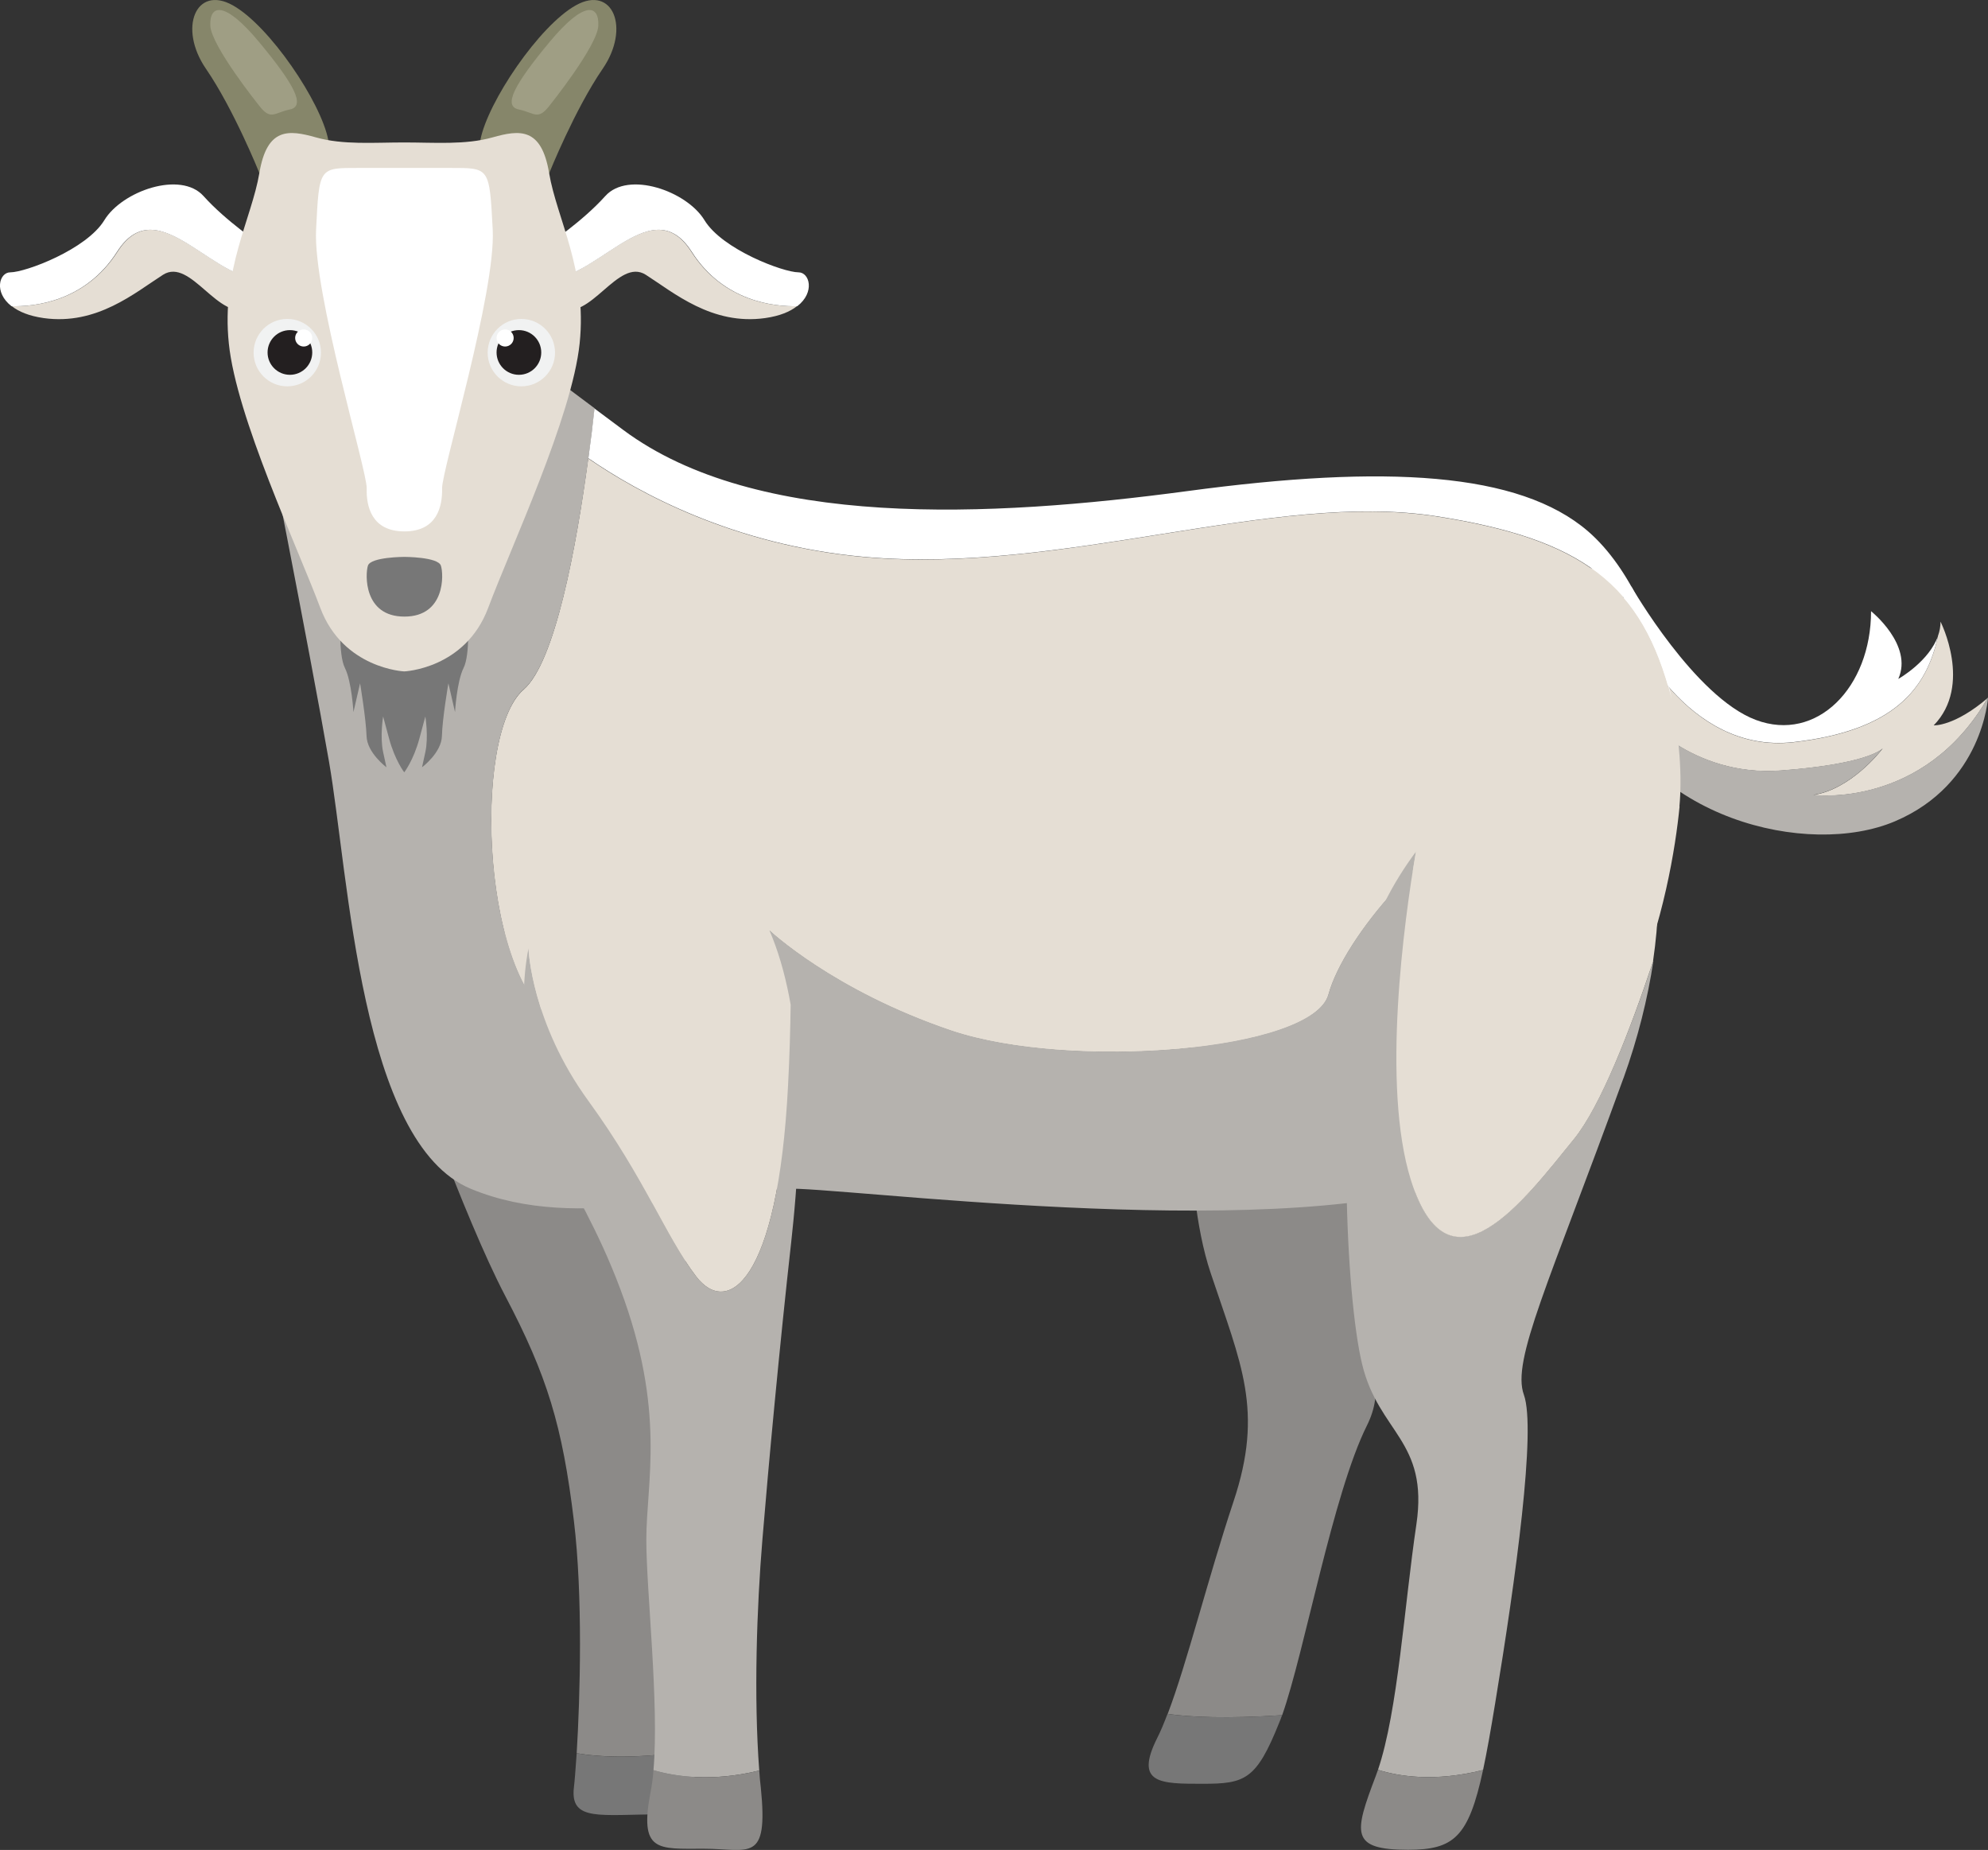 <?xml version="1.0" encoding="UTF-8"?>
<svg id="Layer_2" data-name="Layer 2" xmlns="http://www.w3.org/2000/svg" viewBox="0 0 113.9 105.97">
  <rect x="0" y="0" width="113.9" height="105.97" fill="#333333" stroke="none"/>
  <defs>
    <style>
      .cls-1 {
        fill: #9f9e84;
      }

      .cls-1, .cls-2, .cls-3, .cls-4, .cls-5, .cls-6, .cls-7, .cls-8, .cls-9 {
        stroke-width: 0px;
      }

      .cls-2 {
        fill: #8c8a88;
      }

      .cls-3 {
        fill: #e5ded4;
      }

      .cls-4 {
        fill: #777;
      }

      .cls-5 {
        fill: #fff;
      }

      .cls-6 {
        fill: #b5b2ae;
      }

      .cls-7 {
        fill: #231f20;
      }

      .cls-8 {
        fill: #f1f2f2;
      }

      .cls-9 {
        fill: #86866a;
      }
    </style>
  </defs>
  <g id="_100" data-name="100">
    <g>
      <path class="cls-2" d="m39.89,100.25c-3.35.53-5.54.4-6.85.18.2-3.23.36-9.02-.16-13.32-.66-5.46-1.53-8.3-3.93-12.87s-5.78-14.23-5.78-14.23c-1.63-9.41,9.28-7.63,13.21-2.39s2.84,24.03,2.84,31.46c0,4.16.69,8.32.67,11.18Z"/>
      <path class="cls-2" d="m79.41,65.92c-3.71,9.61.87,11.8-1.09,15.73s-3.57,12.95-4.86,16.6c-3.19.21-5.25.11-6.56-.07,1.12-2.94,2.29-7.71,3.77-12.16,1.75-5.24.44-7.86-1.31-13.11-1.75-5.24-1.09-13.98-1.09-13.98,1.53-6.55,3.93-18.35,13.65-11.13,9.72,7.22,1.21,8.51-2.51,18.12Z"/>
      <path class="cls-4" d="m39.89,100.25c-.01,2.24-.45,3.68-1.99,3.68-3.5,0-5.24.44-5.02-1.53.05-.42.1-1.1.16-1.97,1.31.23,3.5.35,6.85-.18Z"/>
      <path class="cls-4" d="m73.46,98.24c-.06.16-.11.31-.17.44-1.31,3.28-1.96,3.5-4.39,3.5s-3.91,0-2.6-2.62c.2-.39.39-.86.59-1.38,1.31.18,3.38.28,6.56.07Z"/>
      <path class="cls-3" d="m113.9,39.96c-3.69,6.41-10,5.58-10,5.58,2.13-.33,3.82-2.47,3.97-2.67-.11.11-1.03.91-5.83,1.27-5.16.39-8.14-3.3-8.14-3.3-.84-.71-1.61-1.14-2.29-1.34-.05-.13-.09-.27-.14-.4-2.29-7.33-1.35-7.29,1.48-5.76,0,1.5.52,2.75.52,2.75,0,0,3.09,7.13,9.28,6.43,5.71-.65,7.64-3.01,8.29-6.11,0,0,0,0,0,0,.09-.25.14-.52.14-.8,0,0,1.85,3.64-.39,5.94,0,0,1.17.08,3.11-1.58Z"/>
      <path class="cls-6" d="m113.9,39.96s-.29,4.95-5.34,7.09c-4.96,2.1-14.32-.11-16.95-7.56.68.2,1.45.64,2.29,1.34,0,0,2.99,3.69,8.14,3.3,4.79-.36,5.72-1.16,5.83-1.27-.15.2-1.84,2.35-3.97,2.67,0,0,6.31.83,10-5.58Z"/>
      <path class="cls-5" d="m111.04,36.4c-.65,3.1-2.58,5.46-8.29,6.11-6.19.7-9.28-6.43-9.28-6.43,0,0-.51-1.25-.52-2.75.17.09.35.19.53.29,0,0,3.62,6.31,7.12,7.62,3.49,1.31,6.6-1.86,6.6-6.23,0,0,2.43,1.94,1.56,3.88.06-.03,1.78-1.02,2.29-2.49Z"/>
      <path class="cls-3" d="m96.23,46.19c-.23,2.35-.92,6.69-2.76,10.93-2.32-6.37-5.89-11.13-7.39-10.64-4.03,1.31-9.08,7.21-9.97,10.49-.89,3.28-14.83,4.37-21.61,2.08-6.77-2.29-10.41-5.73-10.41-5.73,0,0-7.28,7.36-11.89,5.4-4.6-1.97-5.23-16.6-2.2-19.22,1.8-1.56,3.02-8.16,3.7-13.24,2.86,1.97,8.33,4.98,15.81,5.65,11.36,1.02,23.46-3.78,32.77-2.33,8.34,1.3,11.82,3.86,13.49,10.47.46,2.25.61,4.44.45,6.15Z"/>
      <path class="cls-6" d="m93.47,57.12c-1.71,3.94-4.39,7.79-8.6,9.89-8.74,4.37-33.86,1.31-39.1,1.09-5.24-.22-12.45,2.62-18.79,0-6.34-2.62-6.99-17.91-8.13-24.47-1.14-6.55-3.92-20.6-3.92-20.6-.56-2.85,1.12-4.52,4.84-6.27,3.44-1.62,7.63,1.63,14.3,6.63-.58,5.06-1.89,14.21-4.06,16.09-3.03,2.62-2.4,17.26,2.2,19.22,4.6,1.97,11.89-5.4,11.89-5.4,0,0,3.64,3.44,10.41,5.73,6.77,2.29,20.71,1.2,21.61-2.08.89-3.28,5.94-9.18,9.97-10.49,1.5-.49,5.07,4.28,7.39,10.64Z"/>
      <path class="cls-5" d="m95.78,40.04c-1.67-6.61-5.15-9.17-13.49-10.47-9.31-1.45-21.41,3.35-32.77,2.33-7.48-.67-12.95-3.68-15.81-5.65.14-1.03.26-2,.35-2.85.53.4,1.08.81,1.65,1.23,7.64,5.68,20.97,5.02,32.33,3.5,11.36-1.53,19-1.09,22.94,2.3,2.44,2.11,4.04,5.93,4.8,9.61Z"/>
      <path class="cls-6" d="m45.33,71.16c-.66,5.9-1.31,12.89-1.65,17.04-.32,3.85-.5,9-.18,13.22-2.71.67-4.84.34-6.06-.02.33-3.82-.41-10.26-.41-13.2,0-3.28,1.14-7.37-1.49-14.36-2.62-6.99-5.53-8.45-5.53-16.6,0-1.09.1-2.06.27-2.92,0,.09.18,4.28,3.43,8.74,3.29,4.51,4.4,7.72,6.17,10.05,1.77,2.33,4.69.44,5.27-10.92.09-1.71.12-3.25.15-4.63.88,5.05.34,10.75.03,13.6Z"/>
      <path class="cls-6" d="m93.01,61.77c-4.28,11.79-6.42,16.16-5.7,18.13.71,1.97-.46,10.49-1.65,17.69-.25,1.52-.47,2.77-.69,3.8-2.81.71-4.88.35-6.02-.01,1.14-3.36,1.51-9.42,2.2-14.06.71-4.81-2.16-5.24-3.11-9.18-.95-3.93-1.43-15.73,0-22.72.53-2.61,1.76-4.85,3.09-6.64-.68,4-1.97,13.39-.29,18.78,2.18,6.99,6.52,1.15,9.35-2.33,1.52-1.88,3.23-6.26,4.54-10.2-.32,2.15-.89,4.44-1.71,6.72Z"/>
      <path class="cls-2" d="m40.31,105.9c-2.62,0-3.71.22-3.03-3.28.07-.37.13-.77.16-1.22,1.22.36,3.34.69,6.06.02.02.33.05.66.09.98.44,4.37-.65,3.5-3.28,3.5Z"/>
      <path class="cls-2" d="m84.97,101.39c-.83,3.85-1.67,4.57-4.3,4.57-3.33,0-3.09-.95-1.85-4.22.04-.12.09-.24.13-.36,1.14.36,3.21.72,6.02.01Z"/>
      <path class="cls-3" d="m45.3,57.56h0c-.02,1.38-.06,2.92-.15,4.63-.58,11.36-3.5,13.25-5.27,10.92-1.77-2.33-2.89-5.53-6.17-10.05-3.25-4.46-3.43-8.65-3.43-8.74h0c1.11-5.56,5.26-6.53,5.26-6.53,6.23-.33,8.81,4.35,9.76,9.76Z"/>
      <path class="cls-3" d="m94.72,55.05s0,0,0,0c-1.31,3.94-3.01,8.32-4.54,10.2-2.83,3.48-7.16,9.32-9.35,2.33-1.68-5.39-.39-14.78.29-18.78h0c2.23-3.01,4.75-4.72,4.75-4.72,7.09-4.76,10.16,2,8.84,10.97Z"/>
      <path class="cls-3" d="m30.73,15.98c.13.64.54,1.26,1.32,1.65,1.75.87,3.35-2.91,4.95-1.89,1.6,1.02,3.79,2.91,6.84,2.48.84-.12,1.43-.37,1.82-.68-1.3.03-4.21-.25-6.05-3.12-2.41-3.78-5.71,2.24-8.9,1.56Z"/>
      <path class="cls-5" d="m30.73,15.98c3.19.68,6.48-5.34,8.9-1.56,1.83,2.87,4.75,3.15,6.05,3.12,1.03-.8.7-1.94.07-1.94-.87,0-4.37-1.31-5.39-2.99-1.02-1.67-4.37-2.84-5.68-1.38-1.31,1.46-3.28,2.77-3.28,2.77-.55.4-.83,1.2-.67,1.99Z"/>
      <path class="cls-9" d="m31.47,9.91s1.46-3.64,3.06-5.97.58-4.81-1.53-3.64c-2.11,1.17-5.07,5.56-5.48,7.73s3.28,3.44,3.95,1.88Z"/>
      <path class="cls-1" d="m31.5,6.03s2.73-3.4,2.78-4.56c.05-1.17-.76-1.5-2.78.92-2.02,2.43-2.7,3.69-1.78,3.88.92.19,1.09.66,1.78-.24Z"/>
      <path class="cls-9" d="m14.86,9.91s-1.46-3.64-3.06-5.97c-1.6-2.33-.58-4.81,1.53-3.64,2.11,1.17,5.07,5.56,5.48,7.73.41,2.17-3.28,3.44-3.95,1.88Z"/>
      <path class="cls-3" d="m15.61,15.98c-.13.64-.54,1.26-1.32,1.65-1.75.87-3.35-2.91-4.95-1.89-1.6,1.02-3.79,2.91-6.84,2.48-.84-.12-1.43-.37-1.82-.68,1.3.03,4.21-.25,6.05-3.12,2.41-3.78,5.71,2.24,8.9,1.56Z"/>
      <path class="cls-5" d="m15.61,15.98c-3.19.68-6.48-5.34-8.9-1.56-1.83,2.87-4.75,3.15-6.05,3.12-1.03-.8-.7-1.94-.07-1.94.87,0,4.37-1.31,5.39-2.99,1.02-1.67,4.37-2.84,5.68-1.38,1.31,1.46,3.28,2.77,3.28,2.77.55.4.83,1.2.67,1.99Z"/>
      <path class="cls-1" d="m14.83,6.03s-2.73-3.4-2.78-4.56c-.05-1.17.76-1.5,2.78.92,2.02,2.43,2.7,3.69,1.78,3.88-.92.19-1.09.66-1.78-.24Z"/>
      <path class="cls-4" d="m26.56,38.26c-.39.78-.49,2.53-.49,2.53l-.38-1.65s-.35,2.04-.37,3.01c-.02.97-1.14,1.8-1.14,1.8l.19-.87c.19-.87,0-2.04,0-2.04l-.34,1.26c-.34,1.26-.87,1.94-.87,1.94,0,0-.53-.68-.87-1.94l-.34-1.26s-.19,1.16,0,2.04l.19.87s-1.12-.83-1.14-1.8c-.03-.97-.37-3.01-.37-3.01l-.38,1.65s-.1-1.75-.49-2.53c-.39-.78-.24-2.94-.24-2.94l3.64.61,3.64-.61s.15,2.16-.24,2.94Z"/>
      <path class="cls-3" d="m33.21,19.67c-.44,4.22-3.93,11.65-5.24,15.15-1.31,3.5-4.81,3.64-4.81,3.64,0,0-3.5-.15-4.81-3.64-1.31-3.5-4.81-10.92-5.24-15.15-.44-4.22,1.31-7.14,1.75-9.76.44-2.62,1.68-2.48,3.24-2.04,1.56.44,3.31.29,5.06.29s3.5.15,5.06-.29c1.56-.44,2.8-.58,3.24,2.04.44,2.62,2.19,5.54,1.75,9.76Z"/>
      <path class="cls-4" d="m23.17,35.32c-2.34,0-2.25-2.42-2.09-2.92.17-.5,2.09-.5,2.09-.5,0,0,1.92,0,2.09.5.17.5.25,2.92-2.09,2.92Z"/>
      <path class="cls-5" d="m25.33,27.97c.02,1.02-.27,2.47-2.16,2.47s-2.19-1.45-2.16-2.47c.02-1.02-3.08-11.21-2.9-14.81.18-3.59.16-3.54,2.44-3.54h5.24c2.27,0,2.25-.05,2.44,3.54.18,3.59-2.92,13.79-2.9,14.81Z"/>
      <circle class="cls-8" cx="16.46" cy="20.2" r="1.93"/>
      <circle class="cls-7" cx="16.61" cy="20.19" r="1.28"/>
      <path class="cls-5" d="m17.89,19.36c0-.27-.22-.49-.49-.49s-.49.22-.49.49.22.49.49.49.49-.22.49-.49Z"/>
      <circle class="cls-8" cx="29.87" cy="20.2" r="1.93"/>
      <circle class="cls-7" cx="29.73" cy="20.19" r="1.28"/>
      <path class="cls-5" d="m28.45,19.36c0-.27.22-.49.49-.49s.49.22.49.49-.22.49-.49.49-.49-.22-.49-.49Z"/>
    </g>
  </g>
</svg>
